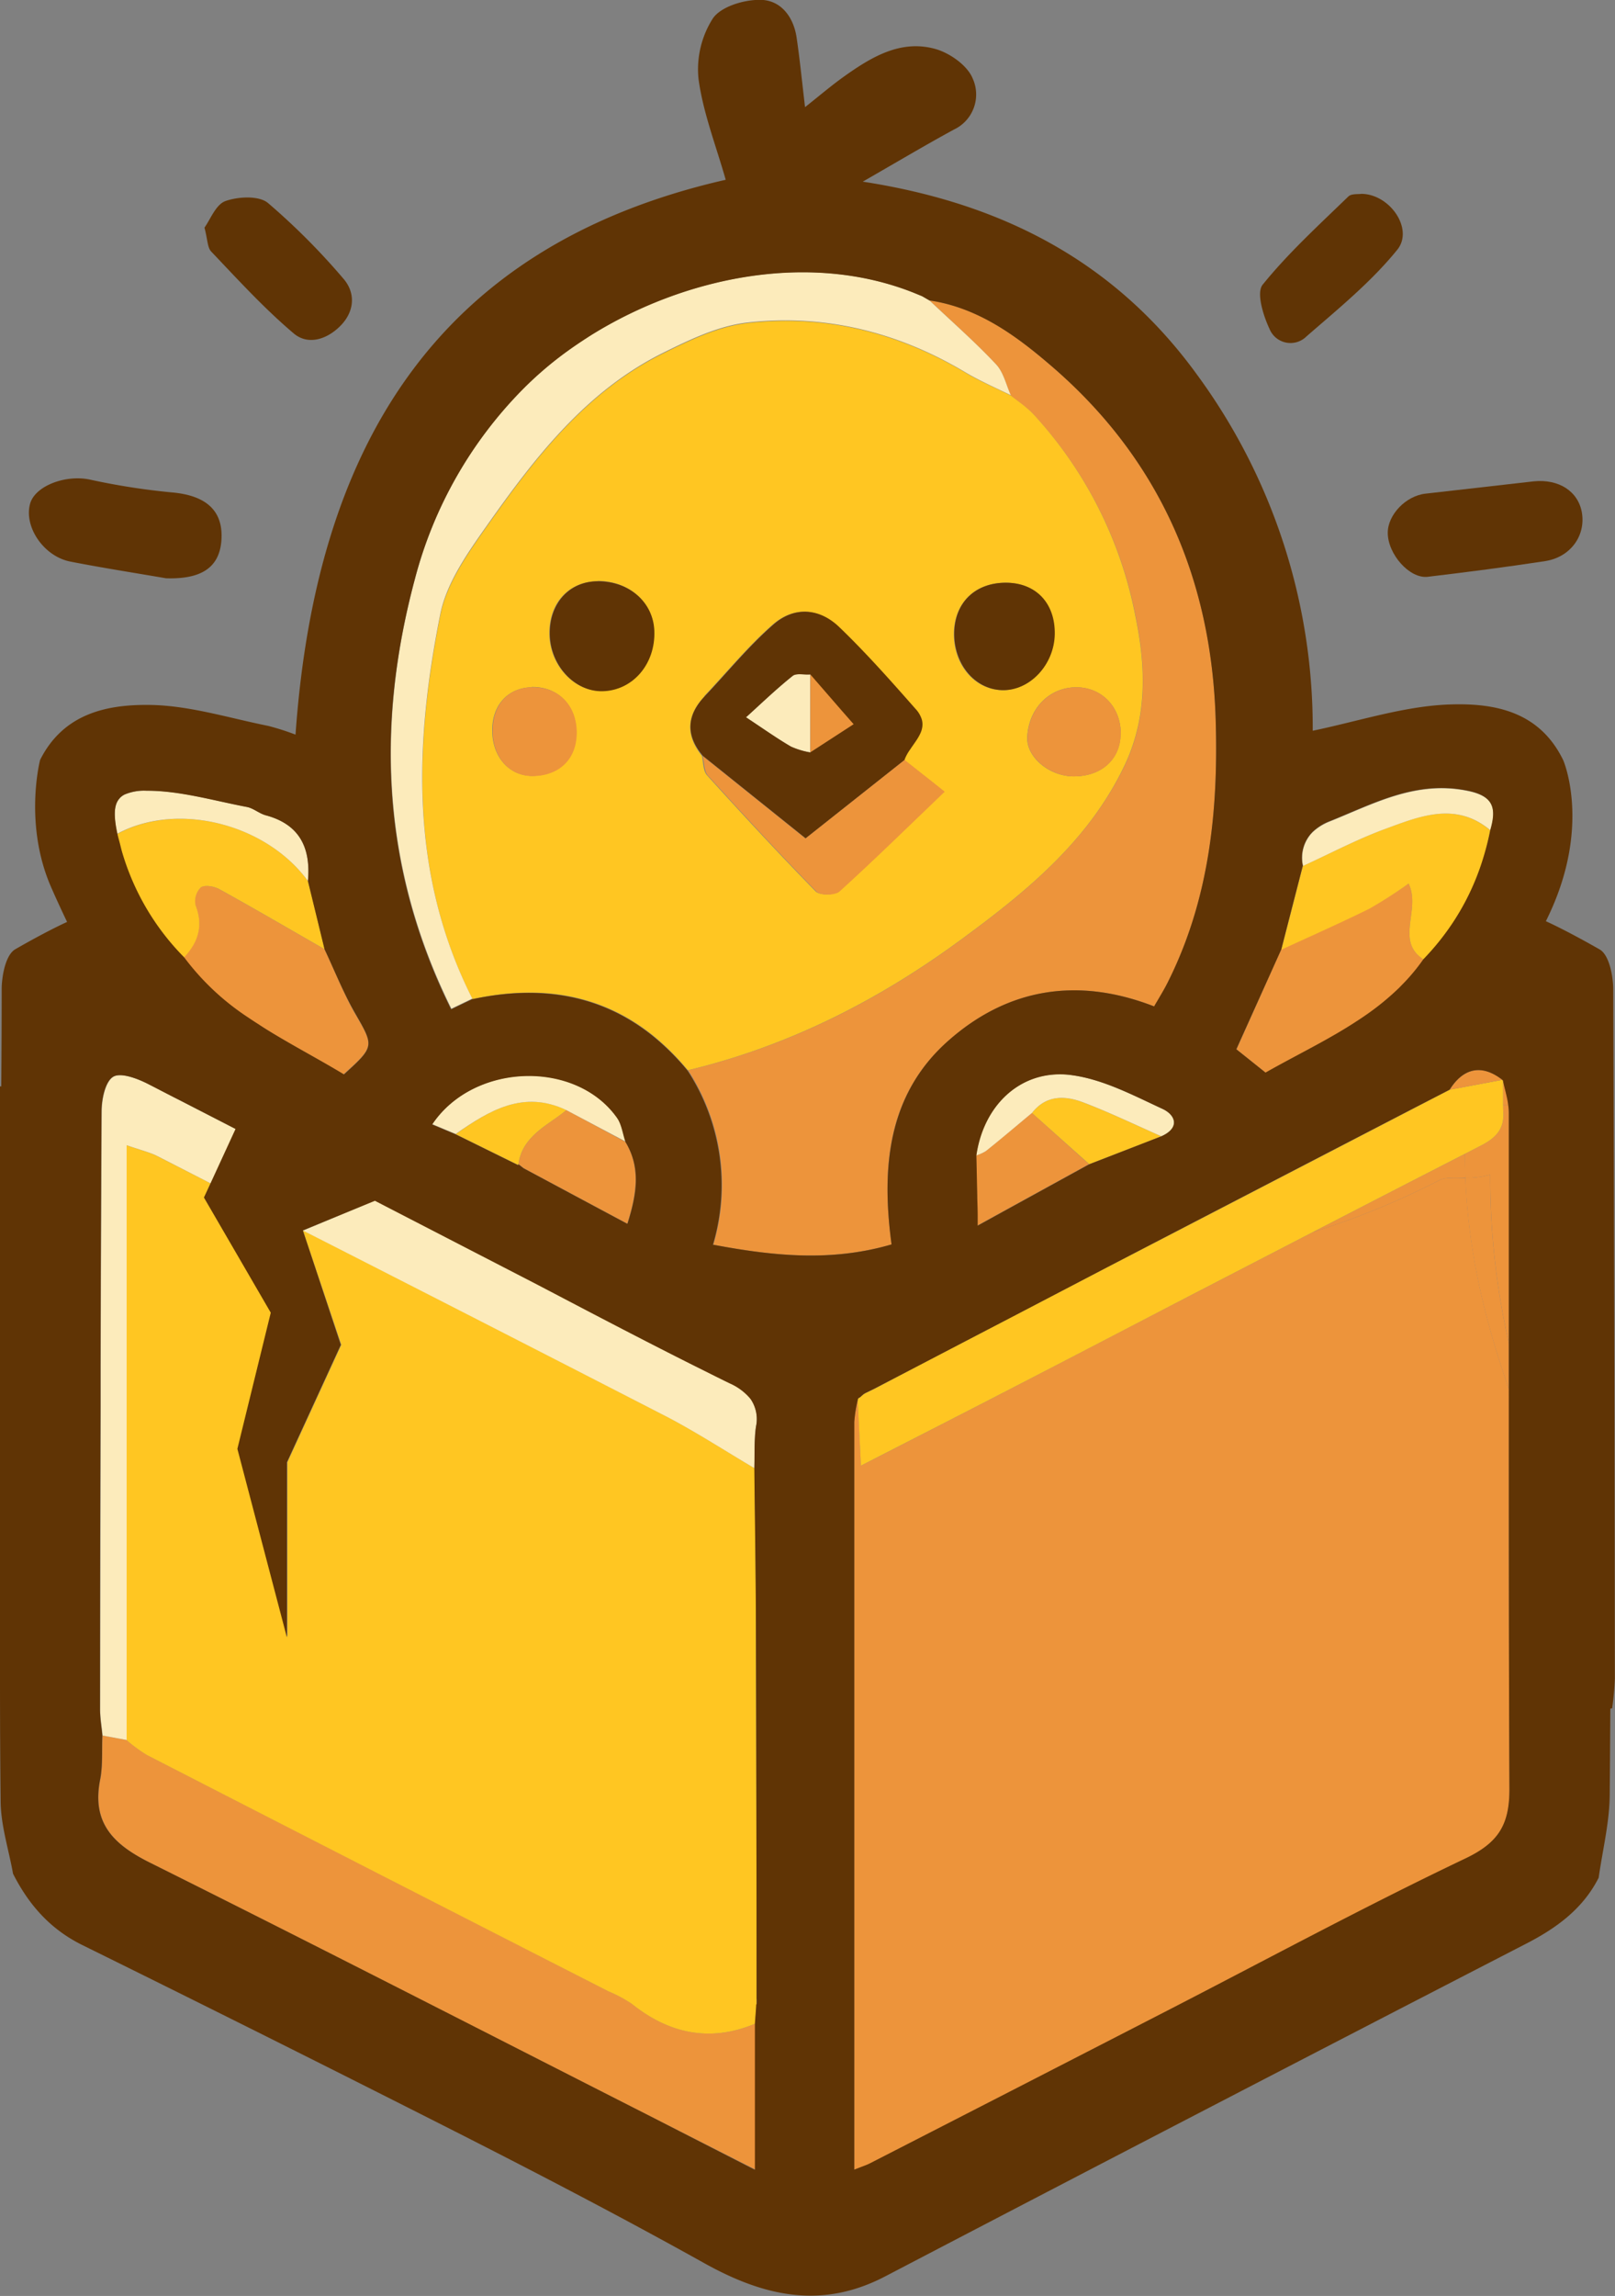 <svg xmlns="http://www.w3.org/2000/svg" viewBox="0 0 308.6 438.45"><rect x="0" y="0" width="308.6" height="438.45" fill="#808080" stroke="none"/><defs><style>.cls-1{fill:none;}.cls-2{fill:#ed943b;}.cls-3{fill:#ffc622;}.cls-4{fill:#fcebbb;}.cls-5{fill:#603405;}</style></defs><g id="Camada_2" data-name="Camada 2"><g id="Camada_1-2" data-name="Camada 1"><path class="cls-1" d="M186.7,228.75v0Z"/><path class="cls-1" d="M174.2,142.64q-.16.23-.3.45Q174,142.87,174.2,142.64Z"/><path class="cls-1" d="M178.48,149.53l-5.64-4.42c0-.09.07-.18.1-.27,0,.09-.08.18-.1.27Z"/><path class="cls-1" d="M160.89,135.7l2.28,2.6Z"/><path class="cls-1" d="M176.2,138.78a3.49,3.49,0,0,0-.07-1.28A3.49,3.49,0,0,1,176.2,138.78Z"/><path class="cls-1" d="M175.86,140a9.44,9.44,0,0,1-.75,1.34A9.44,9.44,0,0,0,175.86,140Z"/><path class="cls-1" d="M90.28,190.76l-4,1.92,4-1.92c13.32-2.87,25-.76,34.75,7.18C115.28,190,103.6,187.89,90.28,190.76Z"/><path class="cls-1" d="M269,187c-.42.47-.86.91-1.3,1.36C268.14,187.88,268.58,187.44,269,187Z"/><path class="cls-1" d="M193.18,75.57c1.06.86,2.2,1.64,3.23,2.54-1-.9-2.17-1.68-3.23-2.54-2.92-1.46-6-2.75-8.76-4.42C187.22,72.82,190.26,74.11,193.18,75.57Z"/><path class="cls-1" d="M267.37,188.67a50.05,50.05,0,0,1-6.46,5.27A50.05,50.05,0,0,0,267.37,188.67Z"/><path class="cls-1" d="M197.19,212.54l10.95,9.78-15.51,8.52,15.51-8.52h0Z"/><path class="cls-1" d="M53.32,198.05c-1.36-.8-2.72-1.62-4-2.48C50.6,196.43,52,197.25,53.32,198.05Z"/><path class="cls-1" d="M131.38,272.71c4.32,2.46,8.52,5.14,12.8,7.67.1,9.79.27,19.58.3,29.37,0-9.79-.2-19.58-.3-29.38.06-2,0-4,.12-6-.12,2-.06,4-.12,6C139.9,277.85,135.7,275.17,131.38,272.71Z"/><path class="cls-1" d="M19.18,327.72c.09,1.24.29,2.47.4,3.71h0C19.47,330.19,19.27,329,19.18,327.72Z"/><path class="cls-1" d="M259.25,195.05c-1.27.83-2.56,1.62-3.88,2.39C256.69,196.67,258,195.88,259.25,195.05Z"/><path class="cls-1" d="M163.87,267.32a.44.44,0,0,1,.37-.4l.24-.22h0l-.24.21a.48.48,0,0,0-.38.41,26.16,26.16,0,0,0-.68,4.27,25.15,25.15,0,0,1,.69-4.27Z"/><path class="cls-1" d="M99,222.5h0l-12-5.91Z"/><path class="cls-1" d="M22.36,159.22c.13.61.3,1.2.46,1.8-.16-.6-.33-1.19-.46-1.8Z"/><path class="cls-1" d="M35.12,182.81a47.56,47.56,0,0,1-11.89-20.19,47.56,47.56,0,0,0,11.89,20.19A48.38,48.38,0,0,0,47.3,194.26,48.38,48.38,0,0,1,35.12,182.81Z"/><path class="cls-1" d="M277.57,176.32l-.06.09Z"/><path class="cls-1" d="M100.86,218.06a8.93,8.93,0,0,0-1,1.65A8.93,8.93,0,0,1,100.86,218.06Z"/><path class="cls-2" d="M275.1,225.35a151.72,151.72,0,0,1-24.2,9.93l-23.8,12.31c-11.35,5.87-22.68,11.78-34,17.64-9.26,4.79-18.55,9.53-28.57,14.66-.1-2.13-.21-4.24-.31-6.33s-.21-4.17-.31-6.24a25.15,25.15,0,0,0-.69,4.27q0,57,0,114v28.79c1.56-.62,2.33-.85,3-1.21q28.22-14.46,56.41-28.95c19.09-9.81,38-20,57.35-29.26,6.48-3.08,8.51-6.57,8.47-13.51-.16-25.36-.15-50.72-.11-76.09-4.11-12-7.65-24.68-8.32-40.4C278,224.92,276.07,224.85,275.1,225.35Z"/><path class="cls-2" d="M275.1,225.35c1-.5,2.88-.43,4.92-.44-.06-1.49-.1-3-.11-4.55q-14.52,7.42-29,14.92A151.72,151.72,0,0,0,275.1,225.35Z"/><path class="cls-2" d="M280,224.91c.67,15.72,4.21,28.4,8.32,40.4q0-4.4,0-8.8a141.64,141.64,0,0,1-3.56-32.19A15.61,15.61,0,0,1,280,224.91Z"/><path class="cls-2" d="M287.26,212.35c.24,3.36-1.57,5.05-4.37,6.47l-3,1.54c0,1.54,0,3.06.11,4.55a15.61,15.61,0,0,0,4.77-.59,141.64,141.64,0,0,0,3.56,32.19q0-22,0-44a10,10,0,0,0-.12-1.44l-1.05,0C287.22,211.49,287.23,211.92,287.26,212.35Z"/><path class="cls-2" d="M287.21,211.06l1.05,0c-.22-1.55-.73-3.11-1-4.66C287.23,207.93,287.17,209.5,287.21,211.06Z"/><path class="cls-2" d="M181.1,198.85c11.45-10.19,24.9-12.32,39.44-6.66,1-1.65,1.83-3.05,2.57-4.52,8-15.88,9.73-32.94,9.19-50.36-.83-26.91-10.81-49.73-31.38-67.41-6.77-5.82-14-11.16-23.32-12.53,4.27,4,8.7,7.94,12.73,12.21,1.44,1.53,1.93,4,2.85,6,1.06.86,2.2,1.64,3.23,2.54a10.65,10.65,0,0,1,1,.93A78.9,78.9,0,0,1,217,117.66c2,9.71,2.32,19.39-2.17,28.71-7,14.47-19,24.17-31.49,33.31-15.69,11.49-32.82,20.16-51.87,24.7a40.09,40.09,0,0,1,4.83,33.32c11.58,2.18,22.62,3.26,34.07-.06C168.39,223,169.53,209.15,181.1,198.85Z"/><path class="cls-2" d="M144.33,386.45c-8.66,3.61-16.44,1.94-23.62-3.81a25.56,25.56,0,0,0-4.39-2.34Q72.21,357.74,28.1,335.16a29.87,29.87,0,0,1-3.92-2.88l-4.6-.85h0c-.1,2.47.06,5-.26,7.41,0,.34-.1.69-.16,1-1.65,8.32,2.57,12.41,9.54,15.89C60.58,371.64,92.27,387.91,124,404l20.3,10.3V386.46Z"/><path class="cls-2" d="M19.58,331.43c-.1,2.47.06,5-.26,7.41.32-2.43.16-4.94.26-7.41Z"/><path class="cls-2" d="M62,181.27c-6.7-3.84-13.37-7.74-20.14-11.48-1-.54-2.77-.85-3.52-.32a3.72,3.72,0,0,0-1,3.41c1.55,3.94.47,7.07-2.25,9.93A48.38,48.38,0,0,0,47.3,194.26c.65.45,1.31.89,2,1.31,1.32.86,2.68,1.68,4,2.48,4.09,2.42,8.3,4.66,12.35,7.11,6-5.41,5.83-5.33,2-11.92C65.53,189.42,63.89,185.27,62,181.27Z"/><path class="cls-2" d="M252.16,199.25c1.08-.59,2.15-1.2,3.21-1.81,1.32-.77,2.61-1.56,3.88-2.39.56-.36,1.11-.73,1.66-1.11a50.05,50.05,0,0,0,6.46-5.27c.12-.11.22-.23.33-.34.44-.45.88-.89,1.3-1.36a36,36,0,0,0,3-3.75h0c-5.49-3.57-.42-9.53-2.84-14.48a87,87,0,0,1-7.5,4.72c-5.55,2.74-11.22,5.24-16.83,7.83l-8.56,19.1,5.58,4.46C245.25,202.92,248.74,201.13,252.16,199.25Z"/><path class="cls-2" d="M272,183.22a36,36,0,0,1-3,3.75,37,37,0,0,0,3-3.75Z"/><path class="cls-2" d="M267.7,188.33c-.11.11-.21.23-.33.34C267.49,188.56,267.59,188.44,267.7,188.33Z"/><path class="cls-2" d="M260.91,193.94c-.55.38-1.1.75-1.66,1.11C259.81,194.69,260.36,194.32,260.91,193.94Z"/><path class="cls-2" d="M255.37,197.44c-1.06.61-2.13,1.22-3.21,1.81C253.24,198.66,254.31,198.05,255.37,197.44Z"/><path class="cls-2" d="M108.23,212c-2.43,2-5.46,3.57-7.37,6.07a8.67,8.67,0,0,0-1.78,4.24l1,.78,14.66,7.85,5.13,2.74c1.78-5.7,2.59-10.67-.37-15.63Z"/><path class="cls-2" d="M99.08,222.3h0l1,.78,14.66,7.85-14.66-7.85Z"/><path class="cls-2" d="M197.19,212.54c-2.93,2.43-5.85,4.89-8.81,7.28a8.3,8.3,0,0,1-1.86.84h0c.06,2.52.11,5,.17,7.79v.3c0,1.09.05,2.21.08,3.39,0,.62,0,1.25,0,1.9l5.81-3.2,15.51-8.52Z"/><path class="cls-2" d="M186.52,220.66h0c.06,2.51.11,5,.17,7.79-.06-2.76-.11-5.27-.17-7.79Z"/><path class="cls-2" d="M186.78,232.14c0-1.18-.05-2.3-.08-3.39C186.73,229.84,186.75,231,186.78,232.14Z"/><path class="cls-3" d="M144.18,280.38c-4.28-2.53-8.48-5.21-12.8-7.67-1.43-.82-2.88-1.62-4.35-2.37Q93.4,253,59.68,235.87l-1.8-.91h0l.13.4,7.2,21.45-10.3,22.43v33.43l-9.46-36,6.38-26L39,228.7l.26-.55,1-2.16-10.14-5.17a11.77,11.77,0,0,0-1.44-.62c-1.2-.44-2.61-.84-4.52-1.5V332.28a29.87,29.87,0,0,0,3.92,2.88q44.09,22.62,88.22,45.14a25.56,25.56,0,0,1,4.39,2.34c7.18,5.75,15,7.42,23.62,3.81.07-1.23.2-2.47.25-3.7,0-.41,0-.83,0-1.24q0-35.88-.13-71.76C144.45,300,144.28,290.17,144.18,280.38Z"/><path class="cls-3" d="M125,197.94a47.14,47.14,0,0,1,6.43,6.44c19-4.54,36.18-13.21,51.87-24.7,12.49-9.14,24.52-18.84,31.49-33.31,4.49-9.32,4.19-19,2.17-28.71A78.9,78.9,0,0,0,197.38,79a10.65,10.65,0,0,0-1-.93c-1-.9-2.17-1.68-3.23-2.54-2.92-1.46-6-2.75-8.76-4.42C171.57,63.5,157.64,60,142.87,61.69c-5.56.62-11.07,3.28-16.2,5.82-14.72,7.3-24.46,20-33.63,33-3.65,5.18-7.68,10.88-8.88,16.87-5,24.93-5.82,49.78,6.12,73.42C103.6,187.89,115.28,190,125,197.94Zm89.12-57.6c-.13,4.75-3.72,7.92-8.94,7.92-4.68,0-9.05-3.68-8.89-7.47.25-5.52,4.26-9.58,9.45-9.54C210.68,131.29,214.29,135.22,214.15,140.34Zm-22-29.06c5.75,0,9.44,3.87,9.35,9.79s-4.83,10.93-10.14,10.72-9.21-5.08-9.06-11.07C182.49,115,186.33,111.28,192.2,111.28Zm-57.55,21.66c4.36-4.6,8.39-9.57,13.14-13.71,4-3.45,8.76-3.13,12.56.54,5.13,4.93,9.87,10.29,14.58,15.63a5.14,5.14,0,0,1,1.2,2.1,3.49,3.49,0,0,1,.07,1.28,4.31,4.31,0,0,1-.34,1.2,9.44,9.44,0,0,1-.75,1.34c-.29.44-.6.88-.91,1.32q-.16.23-.3.45a8.61,8.61,0,0,0-1,1.75c0,.09-.08.18-.1.27l5.64,4.42,2,1.6c-6.93,6.63-13.4,13-20.12,19.08-.85.77-3.64.79-4.39,0-7.07-7.22-13.94-14.65-20.74-22.15-.77-.85-.69-2.48-1-3.75C131,140.42,131.14,136.64,134.65,132.94Zm-20.39-22c6,0,10.55,4,10.77,9.42.27,6.35-4.09,11.45-9.89,11.58-5.36.13-10-4.87-10.08-10.88S108.8,111,114.26,111Zm-12.61,20.25c4.92-.09,8.41,3.32,8.55,8.35s-3.07,8.48-8.21,8.62c-4.44.12-7.73-3.41-7.85-8.42S97,131.33,101.65,131.24Z"/><path class="cls-3" d="M287.21,211.06c0-1.56,0-3.13,0-4.7l-.12-.15L277,208.1l-6.38,3.31Q241.12,226.73,211.57,242l-18.45,9.61q-8.88,4.64-17.76,9.25L167,265.26l-1.69.82-.28.17-.07.05-.46.4-.24.22a.44.44,0,0,0-.37.4h0q.15,3.1.31,6.24c.1,2.09.21,4.2.31,6.33,10-5.13,19.31-9.87,28.57-14.66,11.36-5.86,22.69-11.77,34-17.64l23.8-12.31q14.49-7.49,29-14.92l3-1.54c2.8-1.42,4.61-3.11,4.37-6.47C287.23,211.92,287.22,211.49,287.21,211.06Z"/><path class="cls-3" d="M269.16,168.74c2.42,4.95-2.65,10.91,2.84,14.48a49.11,49.11,0,0,0,4.27-5c.43-.58.84-1.18,1.24-1.77l.06-.09a46.93,46.93,0,0,0,4.78-9.26q.63-1.63,1.14-3.33a51.8,51.8,0,0,0,1.3-5.19c-6.6-5.56-13.47-2.73-20.08-.3-5.4,2-10.52,4.7-15.76,7.09h0q-2.05,8-4.12,16c5.61-2.59,11.28-5.09,16.83-7.83A87,87,0,0,0,269.16,168.74Z"/><path class="cls-3" d="M37.37,172.88a3.72,3.72,0,0,1,1-3.41c.75-.53,2.53-.22,3.52.32,6.77,3.74,13.44,7.64,20.14,11.48q-1.57-6.51-3.17-13c-8.07-11.05-25-15.24-36.47-9h0c.13.61.3,1.2.46,1.8s.26,1.08.41,1.6a47.56,47.56,0,0,0,11.89,20.19C37.84,180,38.92,176.82,37.37,172.88Z"/><path class="cls-3" d="M197.19,212.54l10.95,9.78h0L221.91,217h0c-4.95-2.17-9.82-4.53-14.87-6.45C203.52,209.19,199.9,209.07,197.19,212.54Z"/><path class="cls-3" d="M87.07,216.59l12,5.91h0a1.38,1.38,0,0,1,0-.2h0a8.67,8.67,0,0,1,1.78-4.24,10.8,10.8,0,0,1,.76-.89.23.23,0,0,0,.07-.07c1.89-2,4.44-3.34,6.54-5.11h0C100,208.08,93.48,212.09,87.07,216.59Z"/><path class="cls-2" d="M277,208.1l10.07-1.89C283.23,203.2,279.68,203.87,277,208.1Z"/><path class="cls-2" d="M172.84,145.11l-18.94,15-19.63-15.74c.31,1.27.23,2.9,1,3.75,6.8,7.5,13.67,14.93,20.74,22.15.75.76,3.54.74,4.39,0,6.72-6.09,13.19-12.45,20.12-19.08l-2-1.6Z"/><path class="cls-2" d="M196.32,140.79c-.16,3.79,4.21,7.47,8.89,7.47,5.22,0,8.81-3.17,8.94-7.92.14-5.12-3.47-9.05-8.38-9.09C200.58,131.21,196.57,135.27,196.32,140.79Z"/><path class="cls-2" d="M101.65,131.24c-4.65.09-7.62,3.47-7.51,8.55s3.41,8.54,7.85,8.42c5.14-.14,8.36-3.51,8.21-8.62S106.57,131.15,101.65,131.24Z"/><path class="cls-4" d="M28.31,207c-2-1-5.2-2.24-6.65-1.37-1.21.73-1.89,3-2.12,5a13.32,13.32,0,0,0-.1,1.5q-.14,24.28-.19,48.58,0,3.8,0,7.61-.06,29.08-.1,58.17c0,.41,0,.82.05,1.23.09,1.24.29,2.47.4,3.71l4.6.85V218.7c1.91.66,3.32,1.06,4.52,1.5a11.77,11.77,0,0,1,1.44.62L40.28,226l.13-.28,4.65-10.1-10.68-5.49C32.35,209.09,30.34,208,28.31,207Z"/><path class="cls-4" d="M143.35,267a10.78,10.78,0,0,0-3.89-2.88c-1.61-.78-3.2-1.58-4.8-2.38-7.53-3.74-15-7.61-22.46-11.5l-9.55-5-31-16L57.89,235h0l1.8.91Q93.39,253.06,127,270.34c1.47.75,2.92,1.55,4.35,2.37,4.32,2.46,8.52,5.14,12.8,7.66.06-2,0-4,.12-6,0-.66.1-1.32.19-2a6.81,6.81,0,0,0-1-5.26Z"/><path class="cls-4" d="M190.33,69.58c-4-4.27-8.46-8.17-12.73-12.21l-1.38-.8-1.68-.69c-19.47-7.74-42.33-3.2-59.78,7-.57.33-1.12.67-1.68,1-2.11,1.31-4.14,2.71-6.07,4.18a68.44,68.44,0,0,0-7.11,6.23,80.52,80.52,0,0,0-20.58,36.16c-7.5,28-6.36,55.32,6.93,82.17l4-1.92c-11.94-23.64-11.12-48.49-6.12-73.42,1.2-6,5.23-11.69,8.88-16.87,9.17-13,18.91-25.66,33.63-33,5.13-2.54,10.64-5.2,16.2-5.82,14.77-1.66,28.7,1.81,41.55,9.46,2.8,1.67,5.84,3,8.76,4.42C192.26,73.54,191.77,71.11,190.33,69.58Z"/><path class="cls-4" d="M50.77,155.68c-1.25-.34-2.35-1.35-3.6-1.59C40.79,152.88,34.38,150.94,28,151a9.62,9.62,0,0,0-4.17.73,3.31,3.31,0,0,0-.95.72,3.16,3.16,0,0,0-.67,1.12,5.49,5.49,0,0,0-.27,1.49c0,.28,0,.58,0,.89a17.33,17.33,0,0,0,.22,2.09q.09.57.21,1.2c11.49-6.22,28.4-2,36.47,9C59.4,162,57.32,157.43,50.77,155.68Z"/><path class="cls-4" d="M280.22,151c-9.78-1.91-17.73,2.52-26.1,5.87a10.25,10.25,0,0,0-3,1.79,6.15,6.15,0,0,0-.63.62,7.08,7.08,0,0,0-1.51,6.09h0c5.24-2.39,10.36-5.11,15.76-7.09,6.61-2.43,13.48-5.26,20.08.3C286,154.36,285.5,152,280.22,151Z"/><path class="cls-4" d="M223.31,212.51a5.41,5.41,0,0,0-1.22-.77c-5.58-2.58-11.31-5.61-17.27-6.43a15.84,15.84,0,0,0-5.11.08c-7,1.26-12.05,7.29-13.19,15.27h0a8.3,8.3,0,0,0,1.86-.84c3-2.39,5.88-4.85,8.81-7.28,2.71-3.47,6.33-3.35,9.85-2,5.05,1.92,9.92,4.28,14.87,6.45h0C224.9,215.66,224.79,213.78,223.31,212.51Z"/><path class="cls-4" d="M108.23,212h0l11.31,6c-.53-1.54-.72-3.32-1.62-4.59-7.88-11.12-27.38-10.56-35.31,1.27l4.46,1.87C93.48,212.09,100,208.08,108.23,212Z"/><path class="cls-4" d="M151.74,128.91a1.08,1.08,0,0,0-.31.19c-3.15,2.52-6.06,5.33-8.88,7.88,3.42,2.26,5.94,4.05,8.6,5.6a15.5,15.5,0,0,0,3.67,1.11q0-7.45,0-14.9h0C153.83,128.86,152.54,128.58,151.74,128.91Z"/><path class="cls-2" d="M154.84,128.79q0,7.44,0,14.9l8.35-5.39-2.28-2.6-6-6.91Z"/><path class="cls-2" d="M154.84,128.79l6,6.91-6-6.91Z"/><path class="cls-5" d="M308.26,188.8c0-.53-.05-1.12-.12-1.72-.27-2.34-1.05-4.92-2.44-5.75,0,0-5.87-3.39-10.31-5.41q.47-.94.9-1.89c7.66-16.85,2.42-28.85,2.42-28.85-4.64-9.58-13.55-11-22.23-10.63-8.48.4-16.84,3.16-25.64,5A113.94,113.94,0,0,0,228.77,71.6C213.34,50.31,192,38.87,164.86,34.69c6.67-3.83,12-7,17.4-9.94A7.4,7.4,0,0,0,185.87,15c-1-2.49-4.36-4.87-7.14-5.65-6.63-1.85-12.23,1.55-17.45,5.26-2.48,1.77-4.8,3.76-7.45,5.85-.58-4.9-1-9.15-1.62-13.36-.62-4-3.12-7.19-7.09-7.13-3.09,0-7.41,1.32-8.92,3.57a18.08,18.08,0,0,0-2.72,11.58c.88,6.45,3.34,12.69,5.19,19.21C82.72,47.08,60.3,86.16,56.47,140.29a49,49,0,0,0-5.18-1.66c-7.35-1.47-14.71-3.79-22.11-4-8.48-.2-17,1.48-21.52,10.5,0,0-3.2,12.29,2.16,24.41,1,2.28,2,4.43,3,6.52-4.38,2-9.94,5.24-9.94,5.24-1.39.83-2.17,3.41-2.44,5.75a15.25,15.25,0,0,0-.12,1.72q0,9.36-.08,18.7L0,207.45v51.41c0,18,0,36,0,54,0,2.57,0,5.14,0,7.71,0,.22,0,.44,0,.66q0,11.3.12,22.59c0,4.69,1.55,9.36,2.37,14,3,5.91,7.09,10.58,13.22,13.61q35.78,17.64,71.37,35.67c16,8.12,31.85,16.37,47.48,25.08,11.33,6.31,22.38,8.91,34.59,2.53q61-31.84,122.16-63.37c5.9-3,11.09-6.68,14.17-12.76.74-5.25,2.06-10.49,2.11-15.75.05-5.51.08-11,.12-16.53l.34-.07a54.43,54.43,0,0,0,.52-5.69Q308.51,254.71,308.26,188.8ZM221.91,217l-13.77,5.34-15.51,8.52-5.81,3.2c0-.65,0-1.28,0-1.9,0-1.18-.05-2.3-.08-3.39v-.3c-.06-2.76-.11-5.28-.17-7.79,1.14-8,6.21-14,13.19-15.27a15.84,15.84,0,0,1,5.11-.08c6,.82,11.69,3.85,17.27,6.43a5.41,5.41,0,0,1,1.22.77C224.79,213.78,224.9,215.66,221.91,217Zm22.92-35.69q2.05-8,4.12-16a6.94,6.94,0,0,1,2.14-6.71,10.25,10.25,0,0,1,3-1.79c8.37-3.35,16.32-7.78,26.1-5.87,5.28,1,5.78,3.4,4.57,7.58a51.8,51.8,0,0,1-1.3,5.19q-.51,1.7-1.14,3.33a46.93,46.93,0,0,1-4.78,9.26l-.06.09a48.9,48.9,0,0,1-5.51,6.81,37,37,0,0,1-3,3.75c-.42.47-.86.91-1.3,1.36-.11.11-.21.23-.33.34a50.05,50.05,0,0,1-6.46,5.27c-.55.38-1.1.75-1.66,1.11-1.27.83-2.56,1.62-3.88,2.39-1.06.61-2.13,1.22-3.21,1.81-3.42,1.88-6.91,3.67-10.31,5.6l-5.58-4.46Zm-222-28.86a3.31,3.31,0,0,1,.95-.72A9.62,9.62,0,0,1,28,151c6.39,0,12.8,1.9,19.18,3.11,1.25.24,2.35,1.25,3.6,1.59,6.55,1.75,8.63,6.29,8.06,12.56q1.59,6.51,3.17,13c1.89,4,3.53,8.15,5.72,12,3.78,6.59,3.93,6.51-2,11.92-4.05-2.45-8.26-4.69-12.35-7.11-1.36-.8-2.72-1.62-4-2.48-.67-.42-1.33-.86-2-1.31a48.38,48.38,0,0,1-12.18-11.45,47.56,47.56,0,0,1-11.89-20.19c-.15-.52-.27-1.07-.41-1.6s-.33-1.19-.46-1.8h0C21.72,155.87,21.7,153.69,22.87,152.43Zm97,81.24-5.13-2.74-14.66-7.85-1-.78a1.38,1.38,0,0,0,0,.2h0l-12-5.91-4.46-1.87c7.93-11.83,27.43-12.39,35.31-1.27.9,1.27,1.09,3.05,1.62,4.59C122.5,223,121.69,228,119.91,233.67Zm24.67,149.08c-.05,1.23-.18,2.47-.25,3.7v27.89L124,404c-31.76-16.13-63.45-32.4-95.33-48.28-7-3.48-11.19-7.57-9.54-15.89.06-.34.12-.69.16-1,.32-2.43.16-4.94.26-7.41-.11-1.24-.31-2.47-.4-3.71,0-.41-.05-.82-.05-1.23q0-29.08.1-58.17,0-3.81,0-7.61.06-24.3.19-48.58a13.32,13.32,0,0,1,.1-1.5c.23-2,.91-4.26,2.12-5,1.45-.87,4.62.33,6.65,1.37s4,2.08,6.07,3.11l10.68,5.49-4.65,10.1-.13.28-1,2.16-.26.55,12.77,22-6.38,26,9.46,36V279.25l10.3-22.43L58,235.37l-.13-.4h0l13.77-5.66,31,16,9.55,5c7.46,3.89,14.93,7.76,22.46,11.5,1.6.8,3.19,1.6,4.8,2.38a10.78,10.78,0,0,1,3.89,2.88l.11.15a6.81,6.81,0,0,1,1,5.26c-.09.66-.15,1.32-.19,2-.12,2-.06,4-.12,6,.1,9.8.27,19.59.3,29.38q.12,35.88.13,71.76C144.61,381.92,144.6,382.34,144.58,382.75Zm-8.29-145a40.09,40.09,0,0,0-4.83-33.32,47.14,47.14,0,0,0-6.43-6.44c-9.75-7.94-21.43-10.05-34.75-7.18l-4,1.92c-13.29-26.85-14.43-54.2-6.93-82.17A80.52,80.52,0,0,1,99.9,74.35,68.44,68.44,0,0,1,107,68.12c1.93-1.47,4-2.87,6.07-4.18,17.65-10.95,41.37-16,61.46-8.06l1.68.69,1.38.8c9.28,1.37,16.56,6.71,23.32,12.53,20.57,17.68,30.55,40.5,31.38,67.41.54,17.42-1.19,34.48-9.19,50.36-.74,1.47-1.62,2.87-2.57,4.52-14.54-5.66-28-3.53-39.44,6.66S168.39,223,170.36,237.64C158.91,241,147.87,239.88,136.29,237.7ZM280,354.91c-19.37,9.22-38.26,19.45-57.35,29.26q-28.2,14.5-56.41,28.95c-.7.36-1.47.59-3,1.21V385.54q0-57,0-114a26.16,26.16,0,0,1,.68-4.27.48.48,0,0,1,.38-.41l.24-.21h0l.46-.4.07-.05.28-.17,1.69-.82,8.38-4.36q8.87-4.63,17.76-9.25L211.57,242q29.53-15.33,59.08-30.63L277,208.1l10.07-1.89L277,208.1c2.65-4.23,6.2-4.9,10.07-1.89l.12.15c.31,1.55.82,3.11,1,4.66a10,10,0,0,1,.12,1.44q0,22,0,44,0,4.41,0,8.8c0,25.37,0,50.73.11,76.09C288.49,348.34,286.46,351.83,280,354.91Z"/><path class="cls-5" d="M13.42,107.24c6.07,1.19,12.19,2.14,18.29,3.19,6.69.22,10.17-2,10.59-7.13.46-5.78-2.92-8.74-9.63-9.28A132.63,132.63,0,0,1,17.1,91.57c-4.65-.95-10.44,1.24-11.36,4.66C4.56,100.62,8.35,106.24,13.42,107.24Z"/><path class="cls-5" d="M265.18,101.76c0,4.06,4.16,8.79,7.62,8.39,7.51-.89,15-1.86,22.48-3,4.83-.77,7.72-4.84,7-9.22-.69-4.11-4.42-6.52-9.29-6l-20.58,2.34C268.65,94.67,265.16,98.31,265.18,101.76Z"/><path class="cls-5" d="M56.12,63.67c2.73,2.32,6.39,1.17,9-1.52s2.9-6.22.44-9a129.41,129.41,0,0,0-14.37-14.4c-1.73-1.42-5.68-1.22-8.12-.35-1.84.66-2.89,3.55-4,5.07.61,2.26.55,3.81,1.3,4.58C45.46,53.4,50.48,58.9,56.12,63.67Z"/><path class="cls-5" d="M249.65,64.24C255.68,59,262,53.86,267,47.69c3.19-3.95-1.42-10.64-6.87-10.67-.57.1-1.89-.07-2.48.5C252,43,246.18,48.3,241.27,54.37c-1.23,1.52.1,5.86,1.3,8.41A4.33,4.33,0,0,0,249.65,64.24Z"/><path class="cls-5" d="M172.94,144.84a8.61,8.61,0,0,1,1-1.75q.14-.22.3-.45c.31-.44.62-.88.91-1.32a9.44,9.44,0,0,0,.75-1.34,4.31,4.31,0,0,0,.34-1.2,3.49,3.49,0,0,0-.07-1.28,5.14,5.14,0,0,0-1.2-2.1c-4.71-5.34-9.45-10.7-14.58-15.63-3.8-3.67-8.59-4-12.56-.54-4.75,4.14-8.78,9.11-13.14,13.71-3.51,3.7-3.68,7.48-.38,11.4l19.63,15.74,18.94-15C172.86,145,172.91,144.93,172.94,144.84Zm-18.12-1.15a15.5,15.5,0,0,1-3.67-1.11c-2.66-1.55-5.18-3.34-8.6-5.6,2.82-2.55,5.73-5.36,8.88-7.88a1.08,1.08,0,0,1,.31-.19c.8-.33,2.09,0,3.1-.12l6,6.91,2.28,2.6Z"/><path class="cls-5" d="M114.26,111c-5.46,0-9.29,4.22-9.2,10.12s4.72,11,10.08,10.88c5.8-.13,10.16-5.23,9.89-11.58C124.81,115,120.22,111,114.26,111Z"/><path class="cls-5" d="M191.41,131.79c5.31.21,10.06-4.82,10.14-10.72s-3.6-9.79-9.35-9.79-9.71,3.68-9.85,9.44C182.2,126.71,186.2,131.6,191.41,131.79Z"/></g></g></svg>